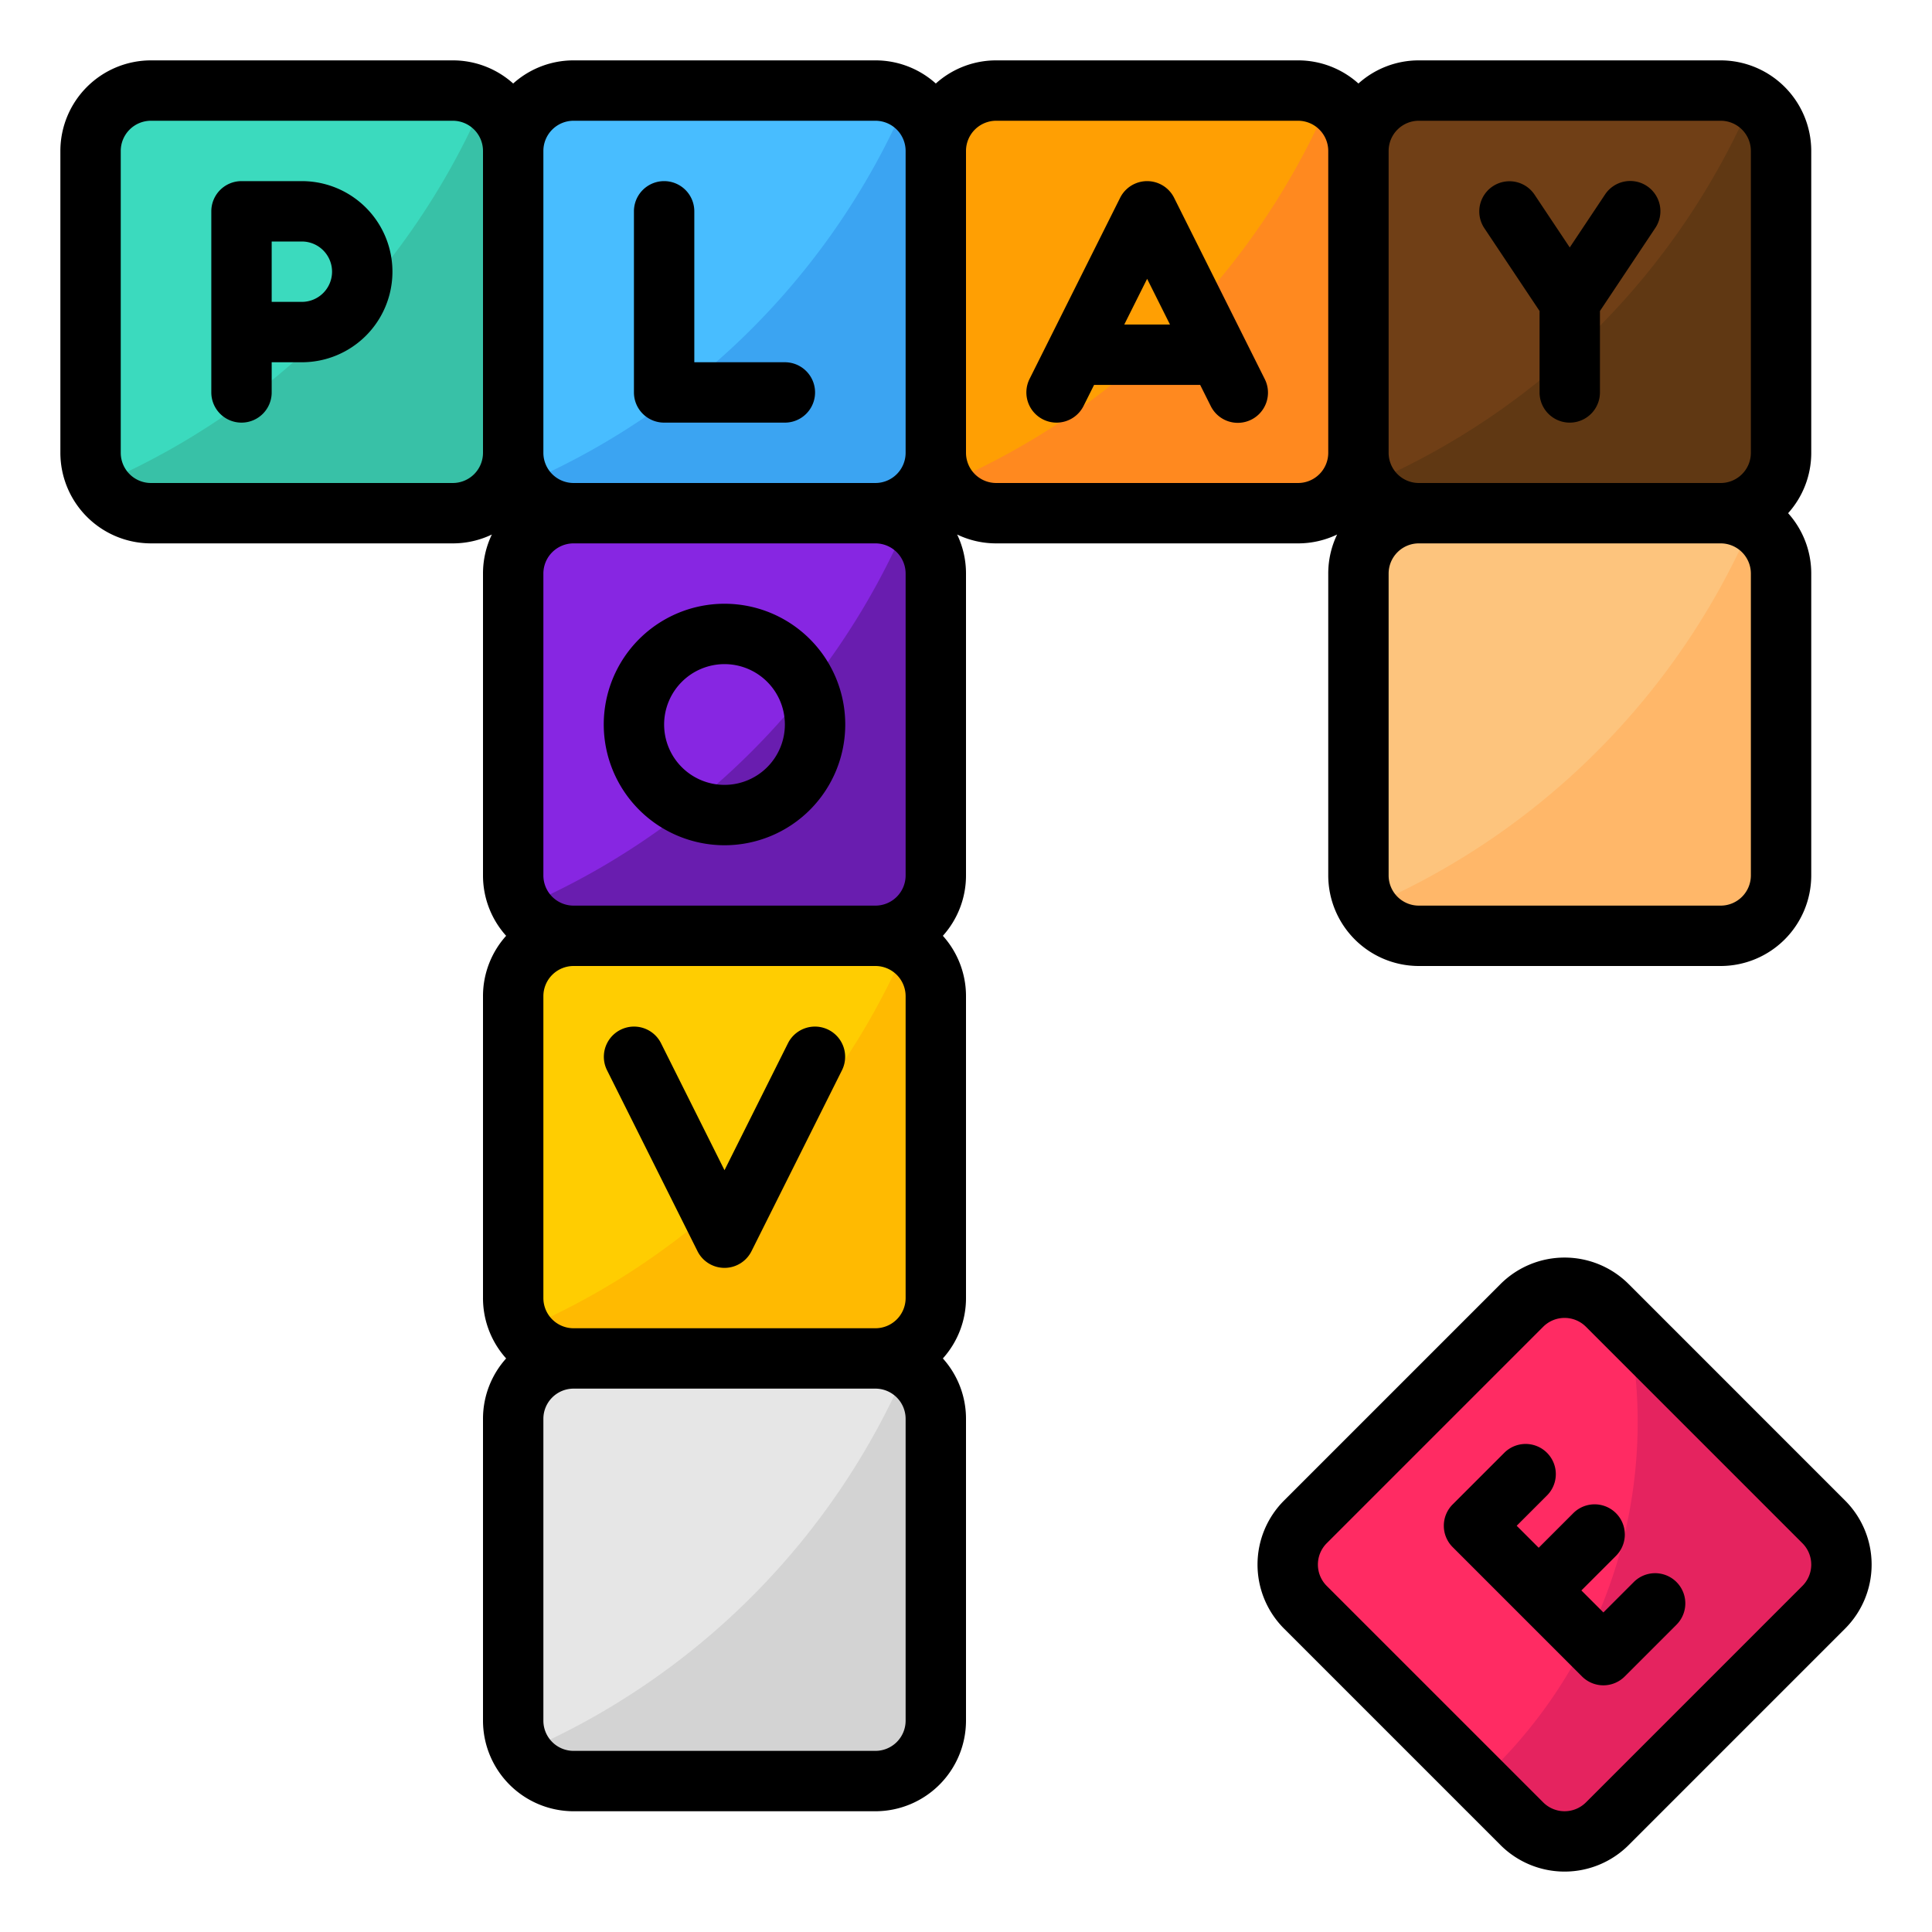 <svg height="512" viewBox="0 0 512 512" width="512" xmlns="http://www.w3.org/2000/svg"><g id="filled_outline" data-name="filled outline"><rect fill="#ff2b63" height="113.137" rx="16" transform="matrix(.707 -.707 .707 .707 -171.744 414.627)" width="113.137" x="358.059" y="358.059"/><path d="m483.313 403.314-51.844-51.845a129.18 129.18 0 0 1 -39.343 120.657l11.187 11.188a16 16 0 0 0 22.628 0l57.372-57.373a16 16 0 0 0 0-22.627z" fill="#e5235f"/><rect fill="#ffcd01" height="112" rx="16" width="112" x="136" y="248"/><path d="m240.373 250.385a194.677 194.677 0 0 1 -101.988 101.988 15.974 15.974 0 0 0 13.615 7.627h80a16 16 0 0 0 16-16v-80a15.974 15.974 0 0 0 -7.627-13.615z" fill="#ffba01"/><rect fill="#8726e2" height="112" rx="16" width="112" x="136" y="136"/><path d="m240.373 138.385a194.677 194.677 0 0 1 -101.988 101.988 15.974 15.974 0 0 0 13.615 7.627h80a16 16 0 0 0 16-16v-80a15.974 15.974 0 0 0 -7.627-13.615z" fill="#691daf"/><rect fill="#703f16" height="112" rx="16" width="112" x="360" y="24"/><path d="m464.373 26.385a194.677 194.677 0 0 1 -101.988 101.988 15.974 15.974 0 0 0 13.615 7.627h80a16 16 0 0 0 16-16v-80a15.974 15.974 0 0 0 -7.627-13.615z" fill="#603813"/><rect fill="#ff9f03" height="112" rx="16" width="112" x="248" y="24"/><path d="m352.373 26.385a194.677 194.677 0 0 1 -101.988 101.988 15.974 15.974 0 0 0 13.615 7.627h80a16 16 0 0 0 16-16v-80a15.974 15.974 0 0 0 -7.627-13.615z" fill="#ff891f"/><rect fill="#48bdff" height="112" rx="16" width="112" x="136" y="24"/><path d="m240.373 26.385a194.677 194.677 0 0 1 -101.988 101.988 15.974 15.974 0 0 0 13.615 7.627h80a16 16 0 0 0 16-16v-80a15.974 15.974 0 0 0 -7.627-13.615z" fill="#3ba4f2"/><rect fill="#3bdabe" height="112" rx="16" width="112" x="24" y="24"/><path d="m128.373 26.385a194.677 194.677 0 0 1 -101.988 101.988 15.974 15.974 0 0 0 13.615 7.627h80a16 16 0 0 0 16-16v-80a15.974 15.974 0 0 0 -7.627-13.615z" fill="#38c1a7"/><rect fill="#e6e6e6" height="112" rx="16" width="112" x="136" y="360"/><rect fill="#fdc47d" height="112" rx="16" width="112" x="360" y="136"/><path d="m464.373 138.385a194.677 194.677 0 0 1 -101.988 101.988 15.974 15.974 0 0 0 13.615 7.627h80a16 16 0 0 0 16-16v-80a15.974 15.974 0 0 0 -7.627-13.615z" fill="#ffb769"/><path d="m240.373 362.385a194.677 194.677 0 0 1 -101.988 101.988 15.974 15.974 0 0 0 13.615 7.627h80a16 16 0 0 0 16-16v-80a15.974 15.974 0 0 0 -7.627-13.615z" fill="#d3d3d3"/><path d="m176 112h32a8 8 0 0 0 0-16h-24v-40a8 8 0 0 0 -16 0v48a8 8 0 0 0 8 8z"/><path d="m184.845 331.578a8 8 0 0 0 14.31 0l24-48a8 8 0 0 0 -14.31-7.156l-16.845 33.689-16.845-33.689a8 8 0 0 0 -14.31 7.156z"/><path d="m40 144h80a23.85 23.85 0 0 0 10.349-2.349 23.85 23.85 0 0 0 -2.349 10.349v80a23.9 23.9 0 0 0 6.131 16 23.9 23.9 0 0 0 -6.131 16v80a23.9 23.9 0 0 0 6.131 16 23.9 23.9 0 0 0 -6.131 16v80a24.028 24.028 0 0 0 24 24h80a24.028 24.028 0 0 0 24-24v-80a23.9 23.9 0 0 0 -6.131-16 23.9 23.9 0 0 0 6.131-16v-80a23.9 23.9 0 0 0 -6.131-16 23.9 23.9 0 0 0 6.131-16v-80a23.85 23.85 0 0 0 -2.349-10.349 23.85 23.85 0 0 0 10.349 2.349h80a23.857 23.857 0 0 0 10.35-2.349 23.85 23.85 0 0 0 -2.35 10.349v80a24.028 24.028 0 0 0 24 24h80a24.028 24.028 0 0 0 24-24v-80a23.9 23.9 0 0 0 -6.131-16 23.9 23.9 0 0 0 6.131-16v-80a24.028 24.028 0 0 0 -24-24h-80a23.9 23.9 0 0 0 -16 6.131 23.9 23.9 0 0 0 -16-6.131h-80a23.9 23.9 0 0 0 -16 6.131 23.9 23.9 0 0 0 -16-6.131h-80a23.9 23.9 0 0 0 -16 6.131 23.9 23.9 0 0 0 -16-6.131h-80a24.028 24.028 0 0 0 -24 24v80a24.028 24.028 0 0 0 24 24zm200 8v80a8.009 8.009 0 0 1 -8 8h-80a8.009 8.009 0 0 1 -8-8v-80a8.009 8.009 0 0 1 8-8h80a8.009 8.009 0 0 1 8 8zm0 112v80a8.009 8.009 0 0 1 -8 8h-80a8.009 8.009 0 0 1 -8-8v-80a8.009 8.009 0 0 1 8-8h80a8.009 8.009 0 0 1 8 8zm0 192a8.009 8.009 0 0 1 -8 8h-80a8.009 8.009 0 0 1 -8-8v-80a8.009 8.009 0 0 1 8-8h80a8.009 8.009 0 0 1 8 8zm224-224a8.009 8.009 0 0 1 -8 8h-80a8.009 8.009 0 0 1 -8-8v-80a8.009 8.009 0 0 1 8-8h80a8.009 8.009 0 0 1 8 8zm-88-200h80a8.009 8.009 0 0 1 8 8v80a8.009 8.009 0 0 1 -8 8h-80a8.009 8.009 0 0 1 -8-8v-80a8.009 8.009 0 0 1 8-8zm-112 0h80a8.009 8.009 0 0 1 8 8v80a8.009 8.009 0 0 1 -8 8h-80a8.009 8.009 0 0 1 -8-8v-80a8.009 8.009 0 0 1 8-8zm-112 0h80a8.009 8.009 0 0 1 8 8v80a8.009 8.009 0 0 1 -8 8h-80a8.009 8.009 0 0 1 -8-8v-80a8.009 8.009 0 0 1 8-8zm-120 8a8.009 8.009 0 0 1 8-8h80a8.009 8.009 0 0 1 8 8v80a8.009 8.009 0 0 1 -8 8h-80a8.009 8.009 0 0 1 -8-8z"/><path d="m431.6 340.284a24.031 24.031 0 0 0 -33.942 0l-57.372 57.373a24 24 0 0 0 0 33.942l57.373 57.373a24.03 24.03 0 0 0 33.942 0l57.369-57.372a24 24 0 0 0 0-33.941zm46.058 80-57.371 57.372a8.009 8.009 0 0 1 -11.314 0l-57.373-57.372a8 8 0 0 1 0-11.313l57.37-57.371a8.01 8.01 0 0 1 11.314 0l57.373 57.373a8 8 0 0 1 0 11.313z"/><path d="m432.97 419.256-8.057 8.057-5.829-5.828 9.2-9.2a8 8 0 0 0 -11.314-11.313l-9.2 9.2-5.83-5.829 8.06-8.059a8 8 0 0 0 -11.314-11.313l-13.716 13.714a8 8 0 0 0 0 11.314l34.285 34.285a8 8 0 0 0 11.314 0l13.714-13.714a8 8 0 0 0 -11.314-11.314z"/><path d="m64 112a8 8 0 0 0 8-8v-8h8a24 24 0 0 0 0-48h-16a8 8 0 0 0 -8 8v48a8 8 0 0 0 8 8zm24-40a8.009 8.009 0 0 1 -8 8h-8v-16h8a8.009 8.009 0 0 1 8 8z"/><path d="m276.422 111.155a8 8 0 0 0 10.733-3.577l2.789-5.578h28.112l2.789 5.578a8 8 0 1 0 14.31-7.156l-24-48a8 8 0 0 0 -14.31 0l-24 48a8 8 0 0 0 3.577 10.733zm27.578-37.266 6.056 12.111h-12.112z"/><path d="m408 82.422v21.578a8 8 0 0 0 16 0v-21.578l14.656-21.984a8 8 0 1 0 -13.312-8.876l-9.344 14.016-9.344-14.016a8 8 0 0 0 -13.312 8.876z"/><path d="m192 224a32 32 0 1 0 -32-32 32.036 32.036 0 0 0 32 32zm0-48a16 16 0 1 1 -16 16 16.019 16.019 0 0 1 16-16z"/></g></svg>